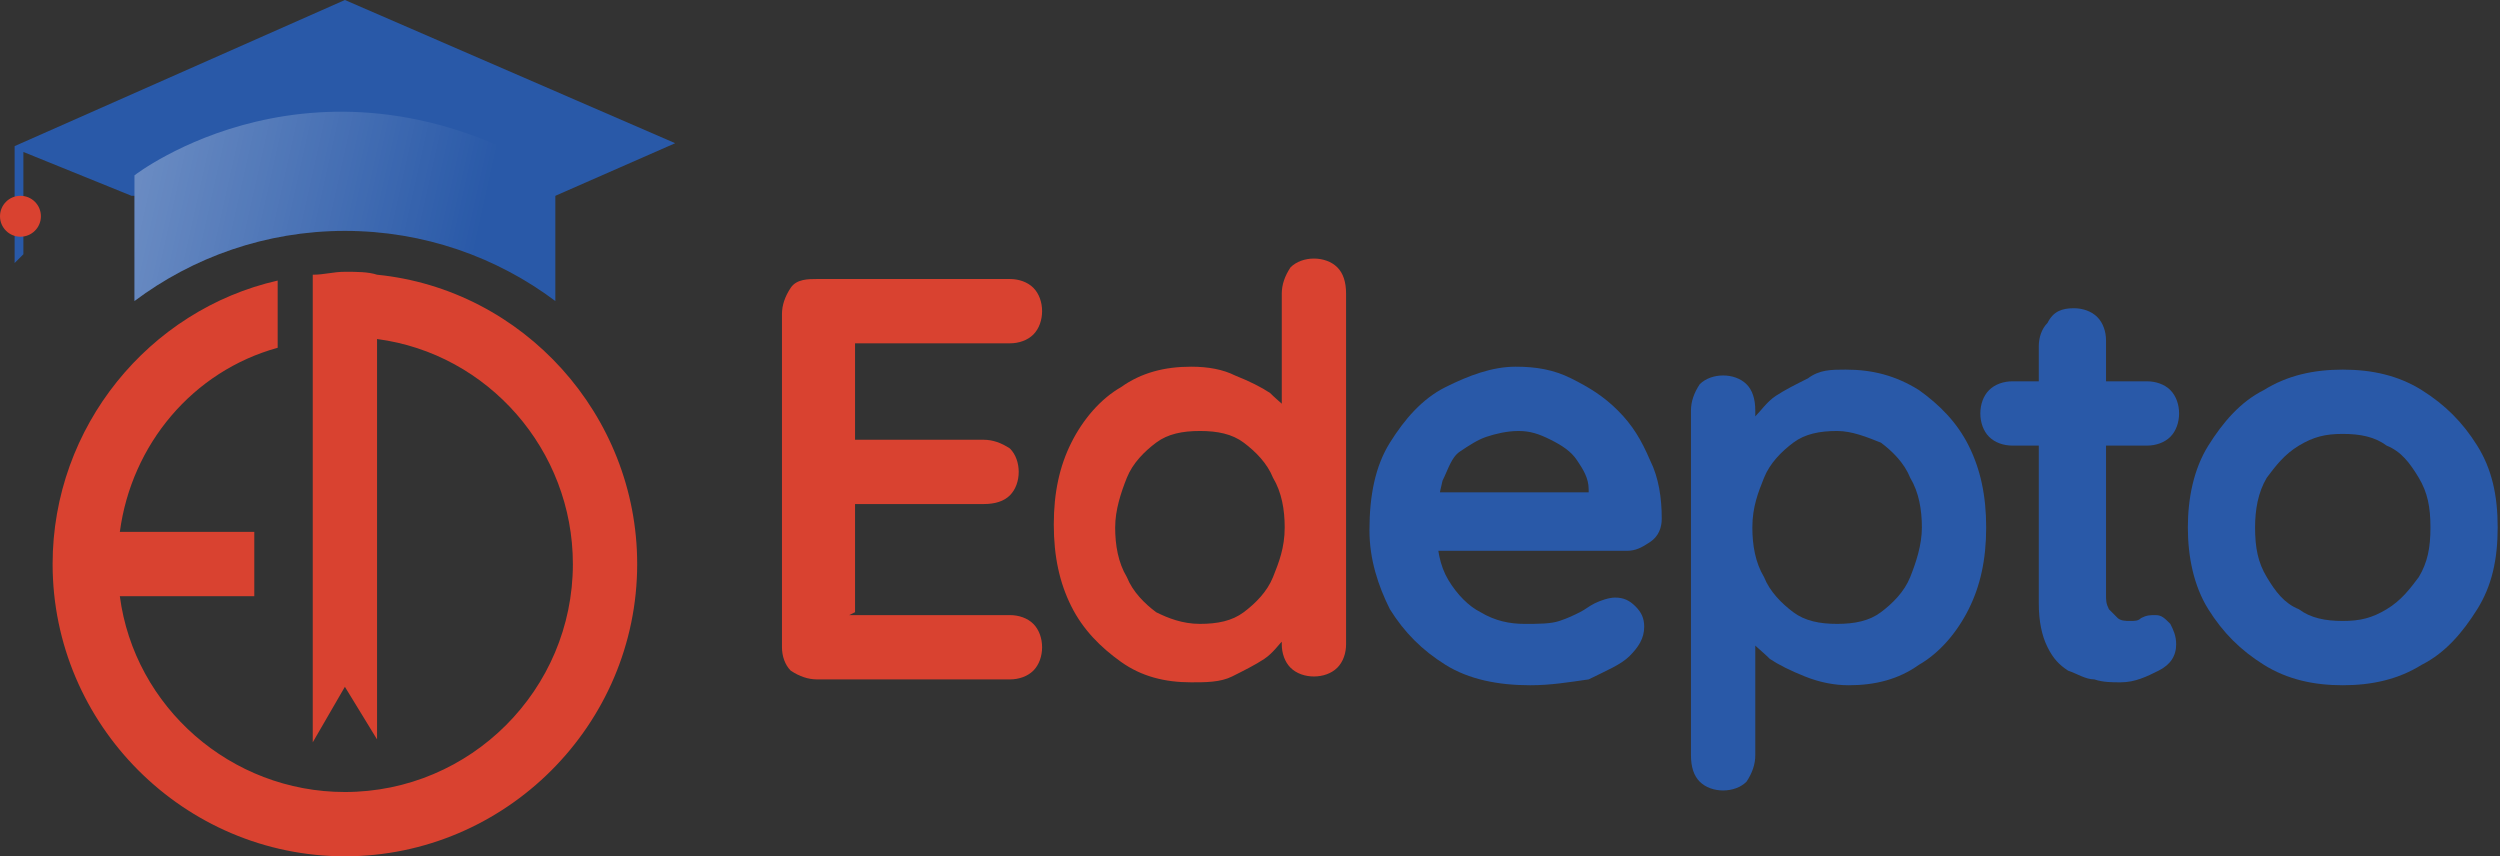 <svg width="254" height="87" viewBox="0 0 254 87" fill="none" xmlns="http://www.w3.org/2000/svg">
<rect x="0" y="0" width="254" height="87" fill="#333333" stroke="none"/>
<path d="M64.738 57.307C64.738 73.638 51.374 87 35.041 87C18.709 87 5.345 73.638 5.345 57.307C5.345 43.352 15.145 31.474 28.211 28.505V35.334C19.599 37.71 13.363 45.133 12.175 54.041H25.836V60.573H12.175C13.66 71.857 23.46 80.468 35.041 80.468C47.811 80.468 58.204 70.075 58.204 57.307C58.204 45.727 49.593 35.928 38.308 34.444V75.123L35.041 69.778L31.775 75.42V27.911C32.963 27.911 33.854 27.614 35.041 27.614C36.229 27.614 37.417 27.614 38.308 27.911C53.156 29.396 64.738 42.164 64.738 57.307Z" fill="#D94230"/>
<path d="M35.042 0L1.485 14.846V26.724L2.376 25.833V15.44L13.363 19.894H56.423L68.598 14.55L35.042 0Z" fill="#2959A8"/>
<path d="M56.423 17.816C56.423 20.785 56.423 30.584 56.423 30.584C50.484 26.13 43.06 23.457 35.042 23.457C27.024 23.457 19.6 26.13 13.661 30.584V17.816C13.661 17.816 32.369 3.266 56.423 17.816Z" fill="#2959A8"/>
<path opacity="0.3" d="M56.423 17.816C56.423 20.785 56.423 30.584 56.423 30.584C50.484 26.13 43.06 23.457 35.042 23.457C27.024 23.457 19.6 26.13 13.661 30.584V17.816C13.661 17.816 32.369 3.266 56.423 17.816Z" fill="url(#paint0_linear_121_5345)"/>
<path d="M2.079 24.051C3.227 24.051 4.157 23.121 4.157 21.973C4.157 20.825 3.227 19.894 2.079 19.894C0.931 19.894 0 20.825 0 21.973C0 23.121 0.931 24.051 2.079 24.051Z" fill="#D94230"/>
<path d="M83.011 28.348H102.611C103.501 28.348 104.392 28.645 104.986 29.239C105.58 29.833 105.877 30.724 105.877 31.614C105.877 32.505 105.58 33.396 104.986 33.99C104.392 34.584 103.501 34.881 102.611 34.881H86.278L86.872 33.99V45.273L86.278 44.679H99.938C100.829 44.679 101.72 44.976 102.611 45.57C103.204 46.164 103.501 47.055 103.501 47.945C103.501 48.836 103.204 49.727 102.611 50.321C102.017 50.915 101.126 51.212 99.938 51.212H86.575L86.872 50.618V62.198L86.278 62.495H102.611C103.501 62.495 104.392 62.792 104.986 63.386C105.58 63.98 105.877 64.87 105.877 65.761C105.877 66.652 105.58 67.543 104.986 68.137C104.392 68.73 103.501 69.027 102.611 69.027H83.011C82.12 69.027 81.229 68.73 80.338 68.137C79.745 67.543 79.448 66.652 79.448 65.761V31.911C79.448 31.02 79.745 30.13 80.338 29.239C80.932 28.348 82.12 28.348 83.011 28.348Z" fill="#D94230"/>
<path d="M133.495 26.27C134.385 26.27 135.276 26.567 135.87 27.16C136.464 27.754 136.761 28.645 136.761 29.833V65.464C136.761 66.355 136.464 67.246 135.87 67.84C135.276 68.433 134.385 68.73 133.495 68.73C132.604 68.73 131.713 68.433 131.119 67.84C130.525 67.246 130.228 66.355 130.228 65.464V62.495L131.416 63.089C131.416 63.683 131.119 64.276 130.525 64.87C129.931 65.464 129.337 66.355 128.446 66.949C127.555 67.543 126.367 68.136 125.18 68.73C123.992 69.324 122.507 69.324 121.022 69.324C118.349 69.324 115.974 68.73 113.895 67.246C111.816 65.761 110.035 63.98 108.847 61.604C107.659 59.229 107.065 56.556 107.065 53.29C107.065 50.024 107.659 47.352 108.847 44.976C110.035 42.601 111.816 40.522 113.895 39.334C115.974 37.85 118.349 37.256 121.022 37.256C122.804 37.256 124.289 37.553 125.477 38.147C126.961 38.741 128.149 39.334 129.04 39.928C129.931 40.819 130.822 41.413 131.416 42.304C132.01 43.194 132.307 43.788 132.307 44.382L130.228 45.273V29.833C130.228 28.942 130.525 28.051 131.119 27.16C131.713 26.567 132.604 26.27 133.495 26.27ZM121.913 63.386C123.695 63.386 125.18 63.089 126.367 62.198C127.555 61.307 128.743 60.119 129.337 58.635C129.931 57.15 130.525 55.666 130.525 53.587C130.525 51.806 130.228 50.024 129.337 48.539C128.743 47.055 127.555 45.867 126.367 44.976C125.18 44.085 123.695 43.788 121.913 43.788C120.131 43.788 118.646 44.085 117.459 44.976C116.271 45.867 115.083 47.055 114.489 48.539C113.895 50.024 113.301 51.806 113.301 53.587C113.301 55.369 113.598 57.15 114.489 58.635C115.083 60.119 116.271 61.307 117.459 62.198C118.646 62.792 120.131 63.386 121.913 63.386Z" fill="#D94230"/>
<path d="M155.47 69.621C152.203 69.621 149.233 69.027 146.858 67.543C144.482 66.058 142.7 64.276 141.215 61.901C140.028 59.526 139.137 56.853 139.137 53.884C139.137 50.321 139.731 47.352 141.215 44.976C142.7 42.601 144.482 40.522 146.858 39.334C149.233 38.147 151.609 37.256 153.985 37.256C156.064 37.256 157.845 37.553 159.627 38.444C161.409 39.334 162.894 40.225 164.378 41.71C165.863 43.195 166.754 44.679 167.645 46.758C168.536 48.539 168.833 50.618 168.833 52.696C168.833 53.587 168.536 54.478 167.645 55.072C166.754 55.666 166.16 55.962 165.269 55.962H142.997L141.215 50.024H162.597L161.409 51.212V49.727C161.409 48.539 160.815 47.648 160.221 46.758C159.627 45.867 158.736 45.273 157.548 44.679C156.361 44.085 155.47 43.788 154.282 43.788C153.094 43.788 151.906 44.085 151.015 44.382C150.124 44.679 149.233 45.273 148.343 45.867C147.452 46.461 147.155 47.648 146.561 48.836C146.264 50.024 145.967 51.509 145.967 53.587C145.967 55.666 146.264 57.447 147.155 58.932C148.046 60.416 149.233 61.604 150.421 62.198C151.906 63.089 153.391 63.386 154.876 63.386C156.361 63.386 157.548 63.386 158.439 63.089C159.33 62.792 159.924 62.495 160.518 62.198C161.112 61.901 161.409 61.604 162.003 61.307C162.597 61.01 163.488 60.713 164.082 60.713C164.972 60.713 165.566 61.01 166.16 61.604C166.754 62.198 167.051 62.792 167.051 63.683C167.051 64.87 166.457 65.761 165.566 66.652C164.675 67.543 163.191 68.137 161.409 69.027C159.33 69.324 157.548 69.621 155.47 69.621Z" fill="#2959A8"/>
<path d="M187.542 37.553C190.214 37.553 192.59 38.147 194.966 39.631C197.044 41.116 198.826 42.898 200.014 45.273C201.202 47.648 201.796 50.321 201.796 53.587C201.796 56.853 201.202 59.526 200.014 61.901C198.826 64.276 197.044 66.355 194.966 67.543C192.887 69.027 190.511 69.621 187.839 69.621C186.354 69.621 184.869 69.324 183.384 68.73C181.899 68.136 180.712 67.543 179.821 66.949C178.93 66.058 178.039 65.464 177.445 64.573C176.851 63.683 176.554 63.089 176.554 62.495L178.336 61.604V76.748C178.336 77.638 178.039 78.529 177.445 79.42C176.851 80.014 175.96 80.311 175.069 80.311C174.178 80.311 173.288 80.014 172.694 79.42C172.1 78.826 171.803 77.935 171.803 76.748V41.71C171.803 40.819 172.1 39.928 172.694 39.038C173.288 38.444 174.178 38.147 175.069 38.147C175.96 38.147 176.851 38.444 177.445 39.038C178.039 39.631 178.336 40.522 178.336 41.71V44.679L177.445 44.085C177.445 43.492 177.742 42.898 178.336 42.304C178.93 41.71 179.524 40.819 180.415 40.225C181.306 39.631 182.493 39.038 183.681 38.444C184.869 37.553 186.057 37.553 187.542 37.553ZM186.651 43.788C184.869 43.788 183.384 44.085 182.196 44.976C181.009 45.867 179.821 47.055 179.227 48.539C178.633 50.024 178.039 51.509 178.039 53.587C178.039 55.369 178.336 57.15 179.227 58.635C179.821 60.12 181.009 61.307 182.196 62.198C183.384 63.089 184.869 63.386 186.651 63.386C188.433 63.386 189.917 63.089 191.105 62.198C192.293 61.307 193.481 60.12 194.075 58.635C194.669 57.15 195.263 55.369 195.263 53.587C195.263 51.806 194.966 50.024 194.075 48.539C193.481 47.055 192.293 45.867 191.105 44.976C189.62 44.382 188.136 43.788 186.651 43.788Z" fill="#2959A8"/>
<path d="M204.469 38.741H218.129C219.02 38.741 219.911 39.038 220.505 39.631C221.099 40.225 221.396 41.116 221.396 42.007C221.396 42.898 221.099 43.788 220.505 44.382C219.911 44.976 219.02 45.273 218.129 45.273H204.469C203.578 45.273 202.687 44.976 202.093 44.382C201.499 43.788 201.202 42.898 201.202 42.007C201.202 41.116 201.499 40.225 202.093 39.631C202.687 39.038 203.578 38.741 204.469 38.741ZM210.705 31.317C211.596 31.317 212.487 31.614 213.081 32.208C213.675 32.802 213.972 33.693 213.972 34.584V60.416C213.972 61.01 213.972 61.307 214.268 61.901C214.565 62.198 214.862 62.495 215.159 62.792C215.456 63.089 216.05 63.089 216.347 63.089C216.941 63.089 217.238 63.089 217.535 62.792C218.129 62.495 218.426 62.495 219.02 62.495C219.614 62.495 219.911 62.792 220.505 63.386C220.802 63.98 221.099 64.573 221.099 65.464C221.099 66.652 220.505 67.543 219.317 68.136C218.129 68.73 216.941 69.324 215.456 69.324C214.565 69.324 213.675 69.324 212.784 69.027C211.893 69.027 211.002 68.433 210.111 68.136C209.22 67.543 208.626 66.949 208.032 65.761C207.438 64.573 207.141 63.089 207.141 61.307V35.177C207.141 34.287 207.438 33.396 208.032 32.802C208.626 31.614 209.517 31.317 210.705 31.317Z" fill="#2959A8"/>
<path d="M253.764 53.587C253.764 56.853 253.17 59.526 251.686 61.901C250.201 64.276 248.419 66.355 246.043 67.543C243.668 69.027 240.995 69.621 238.025 69.621C235.056 69.621 232.383 69.027 230.007 67.543C227.632 66.058 225.85 64.276 224.365 61.901C222.88 59.526 222.286 56.556 222.286 53.587C222.286 50.618 222.88 47.648 224.365 45.273C225.85 42.898 227.632 40.819 230.007 39.631C232.383 38.147 235.056 37.553 238.025 37.553C240.995 37.553 243.668 38.147 246.043 39.631C248.419 41.116 250.201 42.898 251.686 45.273C253.17 47.648 253.764 50.321 253.764 53.587ZM246.934 53.587C246.934 51.509 246.637 50.024 245.746 48.539C244.855 47.055 243.965 45.867 242.48 45.273C241.292 44.382 239.807 44.085 238.025 44.085C236.244 44.085 235.056 44.382 233.571 45.273C232.086 46.164 231.195 47.352 230.304 48.539C229.413 50.024 229.116 51.806 229.116 53.587C229.116 55.666 229.413 57.15 230.304 58.635C231.195 60.12 232.086 61.307 233.571 61.901C234.759 62.792 236.244 63.089 238.025 63.089C239.807 63.089 240.995 62.792 242.48 61.901C243.965 61.01 244.855 59.822 245.746 58.635C246.637 57.15 246.934 55.666 246.934 53.587Z" fill="#2959A8"/>
<defs>
<linearGradient id="paint0_linear_121_5345" x1="48.199" y1="25.887" x2="14.456" y2="18.376" gradientUnits="userSpaceOnUse">
<stop stop-color="white" stop-opacity="0"/>
<stop offset="1" stop-color="white"/>
</linearGradient>
</defs>
</svg>
